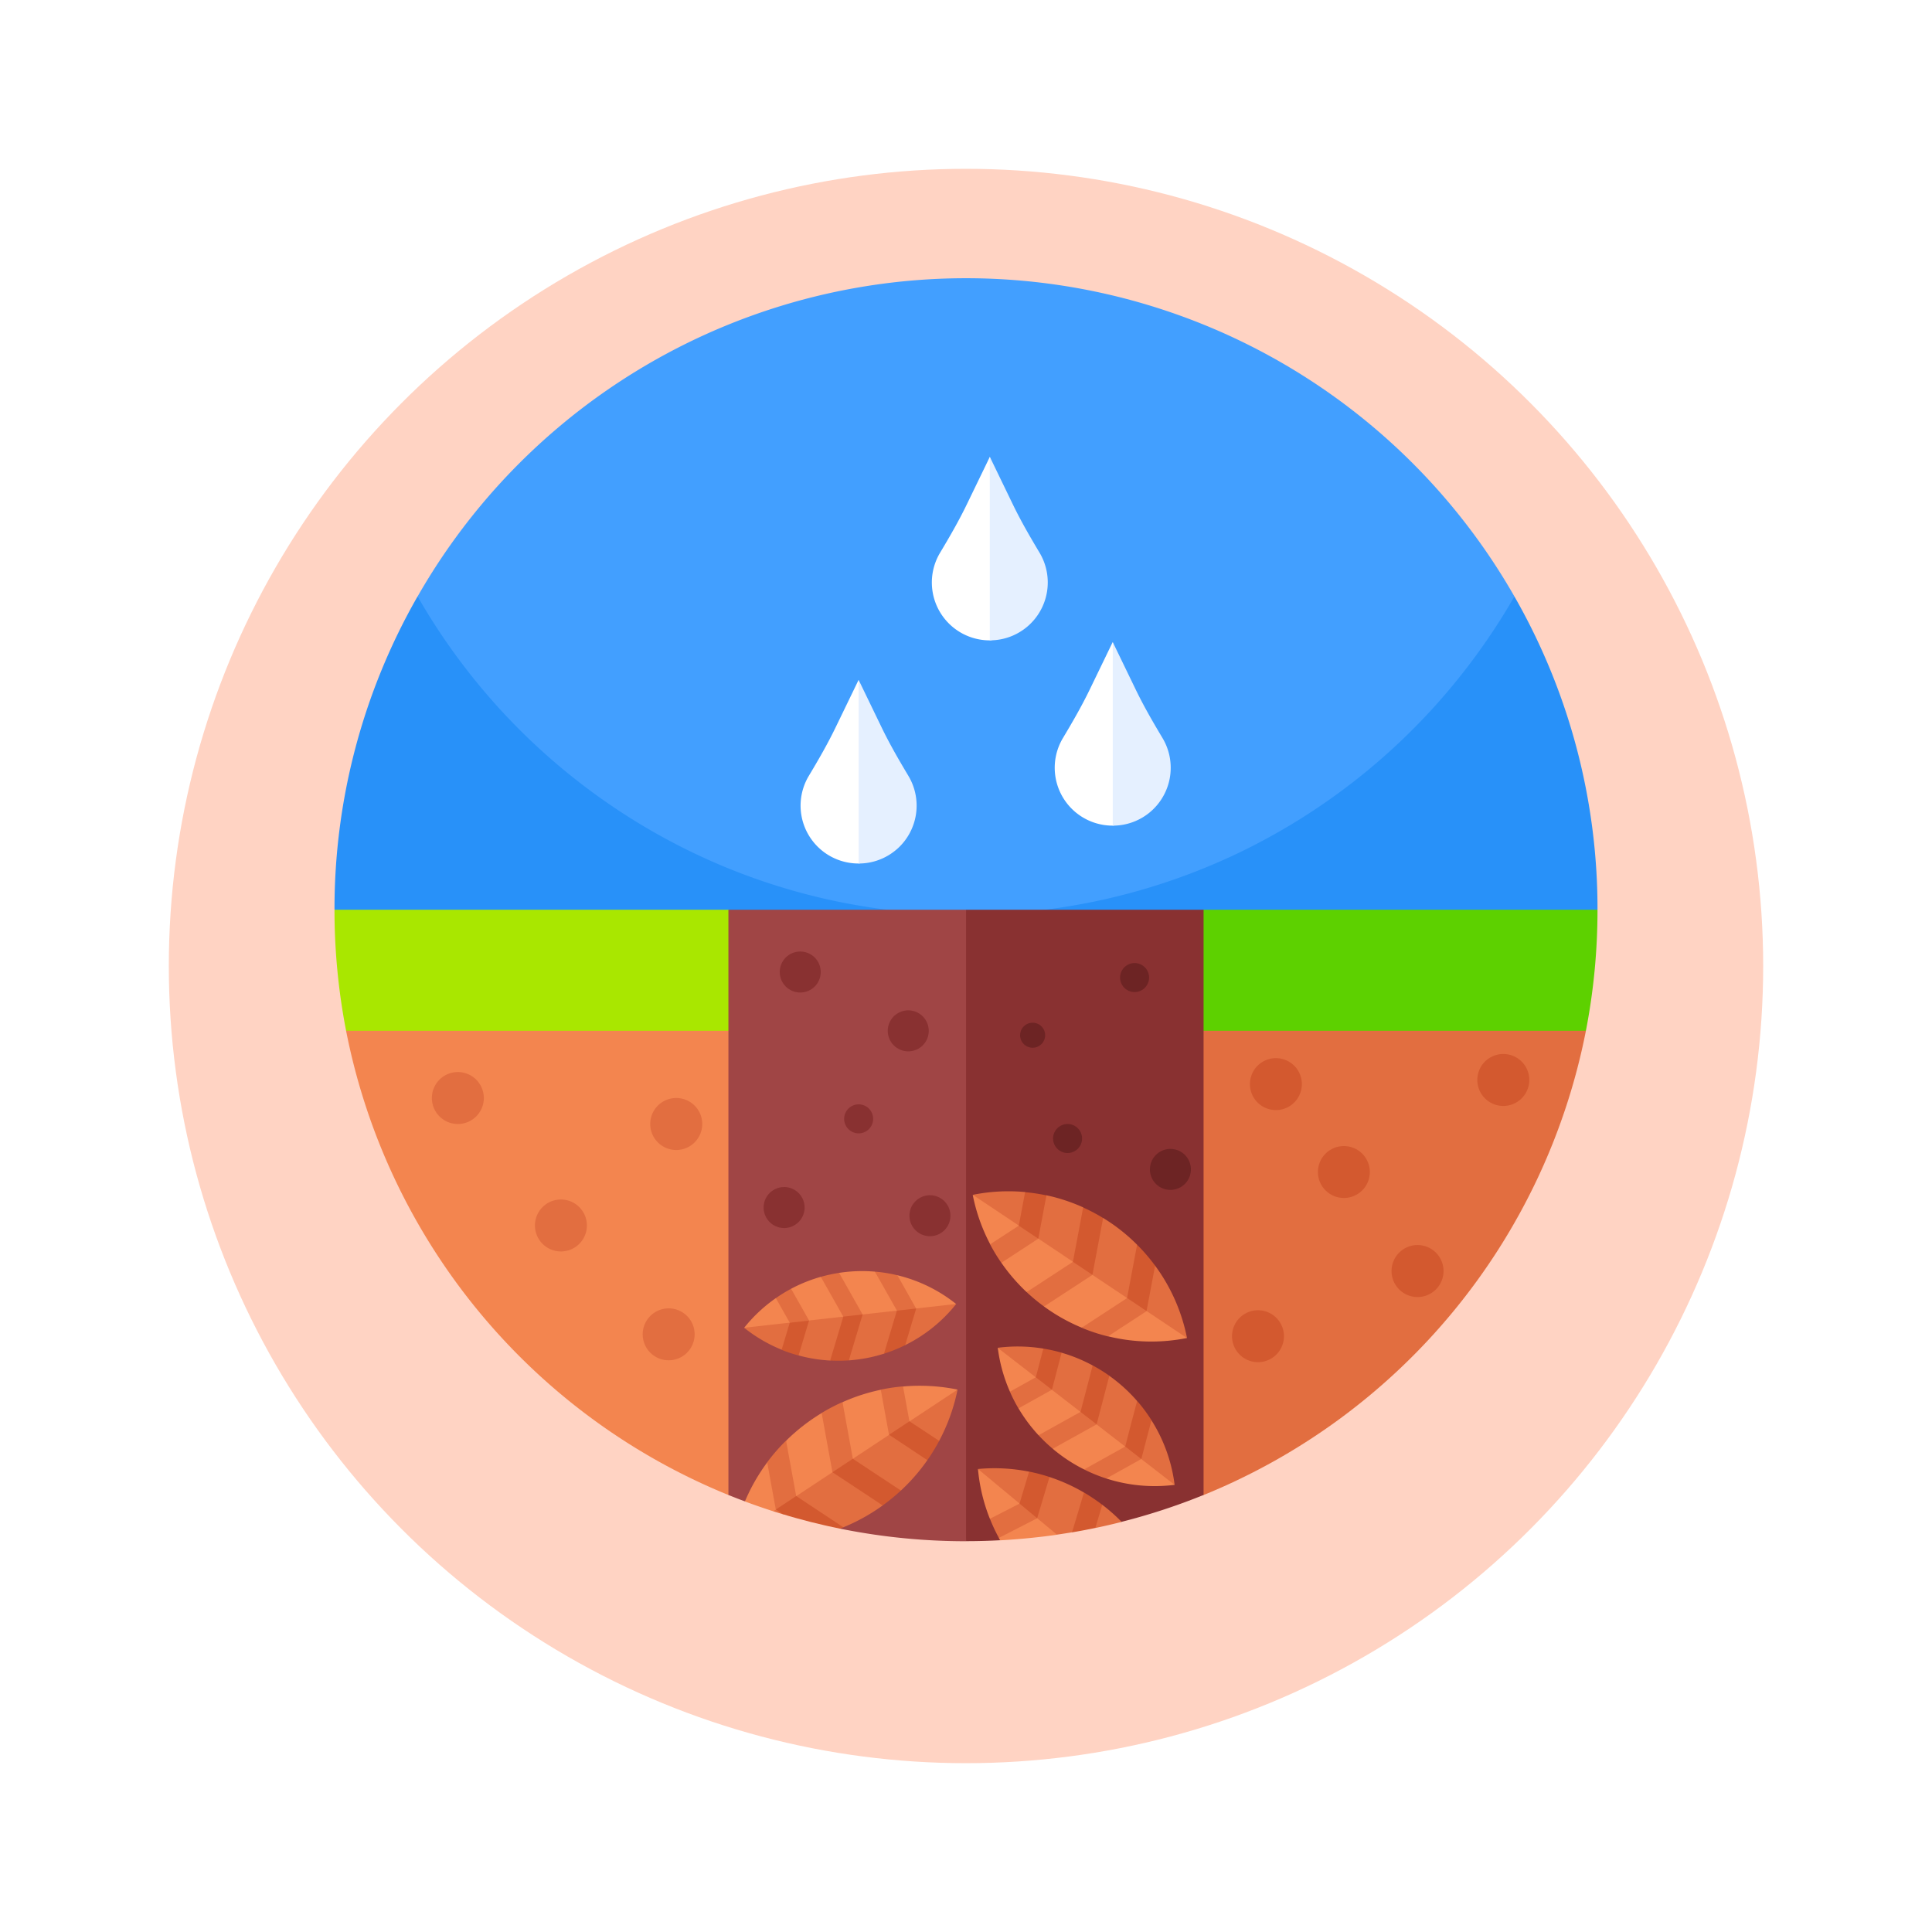 <svg xmlns="http://www.w3.org/2000/svg" xmlns:xlink="http://www.w3.org/1999/xlink" width="103" height="103" viewBox="0 0 103 103"><defs><filter id="a" x="0" y="0" width="103" height="103" filterUnits="userSpaceOnUse"><feOffset dy="3" input="SourceAlpha"/><feGaussianBlur stdDeviation="3" result="b"/><feFlood flood-opacity="0.161"/><feComposite operator="in" in2="b"/><feComposite in="SourceGraphic"/></filter></defs><g transform="translate(-591 -1297)"><g transform="matrix(1, 0, 0, 1, 591, 1297)" filter="url(#a)"><circle cx="42.5" cy="42.5" r="42.5" transform="translate(9 6)" fill="#ffd3c3"/></g><g transform="translate(608.833 1311.833)"><path d="M92.106,16.966a33.675,33.675,0,0,0-58.475,0,22.812,22.812,0,0,0,22.8,23.392H69.3A22.813,22.813,0,0,0,92.112,17.545Z" transform="translate(-29.201)" fill="#429fff"/><path d="M62.911,129.021l-.007-.011a33.5,33.5,0,0,1-1.94,3h0a33.8,33.8,0,0,1-12.859,10.717,33.61,33.61,0,0,1-14.437,3.246h-.03a34.042,34.042,0,0,1-4.215-.266,33.4,33.4,0,0,1-10.193-2.98,33.822,33.822,0,0,1-14.8-13.721A33.52,33.52,0,0,0,0,145.711l33.668,27.436,33.666-27.436A33.506,33.506,0,0,0,62.911,129.021Z" transform="translate(0 -112.044)" fill="#2891f9"/><path d="M33.668,262.452v17.841L.618,262.452A33.753,33.753,0,0,1,0,256H21Z" transform="translate(0 -222.333)" fill="#a9e700"/><path d="M289.676,256a33.753,33.753,0,0,1-.618,6.452L256.01,280.293V262.452L268.675,256Z" transform="translate(-222.342 -222.333)" fill="#5dd100"/><path d="M37.75,305.06v24.75H25.083A33.72,33.72,0,0,1,4.7,305.06Z" transform="translate(-4.082 -264.941)" fill="#f3854f"/><path d="M289.058,305.06a33.725,33.725,0,0,1-20.383,24.752H256.01V305.06Z" transform="translate(-222.342 -264.941)" fill="#e26e40"/><path d="M159.69,256h12.667l4.985,14.388-4.985,19.279h0a33.732,33.732,0,0,1-6.545-.637c-.058-.012-.116-.022-.174-.036l-2.118-1.591-2.953.139-.028-.011q-.428-.158-.848-.33Z" transform="translate(-138.689 -222.333)" fill="#a04545"/><path d="M319.05,502.223c.364-.092.727-.189,1.086-.293C319.776,502.034,319.414,502.132,319.05,502.223Z" transform="translate(-277.091 -435.92)" fill="#a04545"/><path d="M268.675,256v31.2a33.3,33.3,0,0,1-4.374,1.433l-3.828-.194-2.637,1.175h-.005q-.9.049-1.82.049V256Z" transform="translate(-222.342 -222.333)" fill="#893131"/><g transform="translate(21.877 59.042)"><path d="M177.69,449.158l-1.87,2.155-.792.913-1.408,1.619-.793.913-.11.129-2.418.75h0l-2.426.012q-.769-.247-1.52-.527a10.007,10.007,0,0,1,1.193-2.087l.813-.255.195-.9a10.156,10.156,0,0,1,1.894-1.472l.928.333.184-.913a10.019,10.019,0,0,1,2.04-.661l.71.614.477-.788A10.121,10.121,0,0,1,177.69,449.158Z" transform="translate(-166.35 -448.951)" fill="#f3854f"/><path d="M186.728,453.261l-.744.178.118.844a10.1,10.1,0,0,1-1.408,1.619l-.85.217-.122.577a10.042,10.042,0,0,1-2.095,1.165l-.395-.03-1.377-.664H178.4c-.125-.037-.249-.075-.372-.114l-.138-.043h0l3.152-2.082,1.088-.717,5.583-3.689A10.066,10.066,0,0,1,186.728,453.261Z" transform="translate(-176.372 -450.314)" fill="#e26e40"/><g transform="translate(1.193 0.038)"><path d="M222.985,451.105l-.13.627-.958.091-.44-2.408a9.989,9.989,0,0,1,1.187-.174Z" transform="translate(-215.404 -449.242)" fill="#e26e40"/><path d="M199.141,458.609l-.137.632-.95.086h0l-.576-3.158a9.945,9.945,0,0,1,1.112-.581Z" transform="translate(-194.577 -454.753)" fill="#e26e40"/><path d="M176.97,474.155l0,.539-1.089.179h0l-.46-2.523a9.839,9.839,0,0,1,1.007-1.156l.54,2.962Z" transform="translate(-175.423 -468.305)" fill="#e26e40"/></g><g transform="translate(1.654 1.902)"><path d="M226.844,465.479l-1.052-.7-.99-.654,1.087-.718.7.459.886.586A9.775,9.775,0,0,1,226.844,465.479Z" transform="translate(-218.769 -463.411)" fill="#d3592f"/><path d="M204.543,481.051l-.873-.577-1.807-1.193,1.087-.718,1.512,1,1.051.694A9.945,9.945,0,0,1,204.543,481.051Z" transform="translate(-198.848 -476.57)" fill="#d3592f"/><path d="M182.529,495.38c-.06.025-.121.05-.183.072-.212-.042-.423-.087-.633-.134l-.159-.036q-.767-.174-1.519-.384c-.138-.038-.275-.078-.412-.117-.107-.032-.213-.063-.318-.1l-.376-.249,1.085-.717,1.207.8Z" transform="translate(-178.93 -489.734)" fill="#d3592f"/></g></g><g transform="translate(34.304 63.441)"><path d="M265.232,484.683l-.18,1.532-.452.062c-.185.025-.372.047-.559.067-.665.076-1.339.133-2.016.17l-.071-.129.359-.8-.836-.217a9.427,9.427,0,0,1-.636-2.655l2.441,1.1,1.035.464Z" transform="translate(-260.84 -482.669)" fill="#f3854f"/><path d="M268.5,485.262q-.475.122-.956.229-.221.049-.442.095l-.5-.412-.744.647-.025,0q-.3.049-.6.095l-.18.026-4.212-3.5a9.456,9.456,0,0,1,2.728.142l.36.622.727-.337a9.526,9.526,0,0,1,1.835.827l.425.7.552-.047A9.368,9.368,0,0,1,268.5,485.262Z" transform="translate(-260.84 -482.4)" fill="#e26e40"/><g transform="translate(0.637 1.833)"><path d="M267.261,496.389l.6-.054.341.835-2.043,1.047a9.348,9.348,0,0,1-.478-1.019Z" transform="translate(-265.68 -496.335)" fill="#e26e40"/></g><g transform="translate(2.218 0.183)"><path d="M279.3,484.079l-.34,1.133-.319,1.066-.939-.782.224-.749.286-.954A9.163,9.163,0,0,1,279.3,484.079Z" transform="translate(-277.703 -483.794)" fill="#d3592f"/><path d="M300.574,492.906l-.281.939-.088.295c-.138.029-.276.057-.416.083q-.14.03-.28.055l-.316.058-.233.039.3-.994.338-1.131A9.391,9.391,0,0,1,300.574,492.906Z" transform="translate(-296.164 -491.138)" fill="#d3592f"/></g></g><g transform="translate(21.84 52.93)"><path d="M172.023,406.464l1.858-.774h0l1.136-.473h0l2.355-.982a8.01,8.01,0,0,0-3.136-1.535l-.627.257-.577-.45a8.022,8.022,0,0,0-1.905.066l-.4.676-.577-.464a8.018,8.018,0,0,0-1.582.637l-.12.735-.693-.237a8.008,8.008,0,0,0-1.688,1.583l2.24.362.948.154,1.684.272.948.153Z" transform="translate(-166.068 -402.476)" fill="#f3854f"/><path d="M173.524,418.482l.68-.662.452.205a7.993,7.993,0,0,0,2.717-2.192l-4.988.559-1.029.116-5.286.593a8.014,8.014,0,0,0,2,1.171l.545-.271.358.576a8.026,8.026,0,0,0,1.684.271l.628-.3.369.291A8.019,8.019,0,0,0,173.524,418.482Z" transform="translate(-166.069 -414.077)" fill="#e26e40"/><g transform="translate(1.688 0.029)"><path d="M179.649,411.461l.4.317.631-.432-.958-1.694a7.933,7.933,0,0,0-.813.5Z" transform="translate(-178.907 -408.737)" fill="#e26e40"/><path d="M198.324,405.535l.406.316.624-.431h0L198.1,403.2a7.923,7.923,0,0,0-.975.212Z" transform="translate(-194.726 -403.132)" fill="#e26e40"/><path d="M220.2,404.777l.273.331.756-.446h0l-1-1.774a7.831,7.831,0,0,0-1.2-.193l1.179,2.083Z" transform="translate(-213.748 -402.693)" fill="#e26e40"/></g><g transform="translate(1.997 1.997)"><path d="M182.158,424.393l.288-.96.271-.9-1.029.115-.19.635-.243.809A7.757,7.757,0,0,0,182.158,424.393Z" transform="translate(-181.255 -421.889)" fill="#d3592f"/><path d="M201.927,422.54l.239-.8.495-1.649-1.029.116-.414,1.381-.288.958A7.973,7.973,0,0,0,201.927,422.54Z" transform="translate(-198.342 -419.775)" fill="#d3592f"/><path d="M222.755,420.067a7.862,7.862,0,0,0,1.132-.457l.362-1.21.223-.742-1.029.115-.331,1.1Z" transform="translate(-217.297 -417.659)" fill="#d3592f"/></g></g><g transform="translate(35.36 56.953)"><path d="M274.733,435.968l1.242,1.708h0l.76,1.044h0l1.573,2.165a8.4,8.4,0,0,1-3.647-.337l-.421-.572-.762.088a8.417,8.417,0,0,1-1.671-1.1l.013-.822-.771.1a8.409,8.409,0,0,1-1.07-1.434l.294-.724-.75-.166a8.4,8.4,0,0,1-.648-2.34l2.2.9.933.38,1.657.676.933.381Z" transform="translate(-268.874 -433.511)" fill="#f3854f"/><path d="M276.3,435.965l.248.964.517.063a8.381,8.381,0,0,1,1.237,3.446l-4.163-3.224-.858-.666-4.412-3.417a8.411,8.411,0,0,1,2.428.042l.34.541.635-.321a8.4,8.4,0,0,1,1.656.677l.4.612.49-.059A8.4,8.4,0,0,1,276.3,435.965Z" transform="translate(-268.873 -433.063)" fill="#e26e40"/><g transform="translate(0.648 1.573)"><path d="M275.181,445.088l.53-.066.329.732-1.783.994a8.36,8.36,0,0,1-.456-.89Z" transform="translate(-273.801 -445.022)" fill="#e26e40"/><path d="M287.644,459.156l.536-.062.323.727h0l-2.338,1.3a8.292,8.292,0,0,1-.757-.722Z" transform="translate(-283.881 -457.243)" fill="#e26e40"/><path d="M306.063,472.63l.425-.147.434.812h0l-1.868,1.041a8.191,8.191,0,0,1-1.183-.484l2.193-1.222Z" transform="translate(-299.915 -468.872)" fill="#e26e40"/></g><g transform="translate(2.028 0.11)"><path d="M285.669,434.118l-.266,1.017-.25.958-.859-.665.176-.672.224-.857A8.168,8.168,0,0,1,285.669,434.118Z" transform="translate(-284.293 -433.898)" fill="#d3592f"/><path d="M303.955,441.271l-.221.844-.457,1.747-.859-.665.383-1.463.265-1.016A8.308,8.308,0,0,1,303.955,441.271Z" transform="translate(-300.034 -439.821)" fill="#d3592f"/><path d="M321.183,455.129a8.238,8.238,0,0,1,.764,1.027l-.336,1.282-.205.786-.858-.665.3-1.166Z" transform="translate(-315.78 -452.337)" fill="#d3592f"/></g></g><g transform="translate(34.026 48.681)"><path d="M265.655,373.868l1.563,1.862h0l.956,1.138h0l1.981,2.359a9.674,9.674,0,0,1-4.215-.093l-.53-.623-.869.163a9.686,9.686,0,0,1-2.007-1.128l-.051-.946-.877.178a9.68,9.68,0,0,1-1.344-1.561l.279-.855-.875-.13a9.669,9.669,0,0,1-.932-2.635l2.6.854,1.1.361,1.958.643,1.1.362Z" transform="translate(-258.734 -371.408)" fill="#f3854f"/><path d="M267.495,373.006l.362,1.087.6.031a9.651,9.651,0,0,1,1.7,3.858l-5.04-3.367-1.039-.7-5.341-3.569a9.679,9.679,0,0,1,2.792-.148l.434.593.7-.42a9.681,9.681,0,0,1,1.957.644l.507.671.557-.107A9.691,9.691,0,0,1,267.495,373.006Z" transform="translate(-258.733 -370.161)" fill="#e26e40"/><g transform="translate(0.933 1.711)"><path d="M267.347,383.29l.6-.119.437.814-1.967,1.285a9.606,9.606,0,0,1-.6-.986Z" transform="translate(-265.824 -383.171)" fill="#e26e40"/><path d="M283.044,397.983l.61-.114.43.809h0l-2.58,1.685a9.544,9.544,0,0,1-.928-.768Z" transform="translate(-278.635 -395.936)" fill="#e26e40"/><path d="M305.314,412.055l.476-.2.563.9h0l-2.061,1.346a9.432,9.432,0,0,1-1.4-.461l2.42-1.58Z" transform="translate(-298.018 -408.08)" fill="#e26e40"/></g><g transform="translate(2.455 0.041)"><path d="M278.876,370.649l-.224,1.19-.21,1.12-1.04-.695.148-.786.189-1A9.39,9.39,0,0,1,278.876,370.649Z" transform="translate(-277.402 -370.475)" fill="#d3592f"/><path d="M300.958,377.259l-.186.987-.384,2.043-1.04-.695.322-1.71.223-1.188A9.536,9.536,0,0,1,300.958,377.259Z" transform="translate(-296.462 -375.878)" fill="#d3592f"/><path d="M321.833,391.793a9.5,9.5,0,0,1,.96,1.118l-.283,1.5-.172.919-1.039-.694.256-1.364Z" transform="translate(-315.526 -388.989)" fill="#d3592f"/></g></g><g transform="translate(22.509 35.895)"><path d="M208.148,335.674a.773.773,0,1,1-.773-.773A.773.773,0,0,1,208.148,335.674Z" transform="translate(-201.94 -326.753)" fill="#893131"/><circle cx="1.093" cy="1.093" r="1.093" transform="translate(6.653 3.635) rotate(-22.386)" fill="#893131"/><circle cx="1.093" cy="1.093" r="1.093" transform="matrix(0.16, -0.987, 0.987, 0.16, 7.982, 14.989)" fill="#893131"/><circle cx="1.093" cy="1.093" r="1.093" transform="translate(0 13.145) rotate(-25.976)" fill="#893131"/><circle cx="1.093" cy="1.093" r="1.093" transform="translate(1.228)" fill="#893131"/></g><path d="M279.271,302.475a.667.667,0,1,1-.667-.667A.667.667,0,0,1,279.271,302.475Z" transform="translate(-241.385 -262.117)" fill="#6d2424"/><path d="M320.015,278.388a.773.773,0,1,1-.773-.773A.773.773,0,0,1,320.015,278.388Z" transform="translate(-276.587 -241.105)" fill="#6d2424"/><path d="M292.847,343.643a.773.773,0,1,1-.773-.773A.773.773,0,0,1,292.847,343.643Z" transform="translate(-252.992 -297.779)" fill="#6d2424"/><circle cx="1.093" cy="1.093" r="1.093" transform="matrix(0.16, -0.987, 0.987, 0.16, 43.311, 48.415)" fill="#6d2424"/><path d="M130.406,334.662a1.386,1.386,0,1,1-.073-1.958A1.385,1.385,0,0,1,130.406,334.662Z" transform="translate(-111.171 -288.629)" fill="#e26e40"/><circle cx="1.385" cy="1.385" r="1.385" transform="matrix(0.549, -0.836, 0.836, 0.549, 15.897, 56.701)" fill="#e26e40"/><path d="M41.868,324.128a1.385,1.385,0,1,1-.073-1.958A1.385,1.385,0,0,1,41.868,324.128Z" transform="translate(-34.277 -279.48)" fill="#e26e40"/><path d="M83.654,375.792a1.385,1.385,0,1,1-.073-1.958A1.385,1.385,0,0,1,83.654,375.792Z" transform="translate(-70.568 -324.349)" fill="#e26e40"/><path d="M429.31,394.578a1.386,1.386,0,1,1,1.842-.668A1.386,1.386,0,0,1,429.31,394.578Z" transform="translate(-372.157 -340.393)" fill="#d3592f"/><circle cx="1.385" cy="1.385" r="1.385" transform="translate(47.459 55.574) rotate(-19.939)" fill="#d3592f"/><path d="M464.079,317.112a1.385,1.385,0,1,1,1.842-.668A1.385,1.385,0,0,1,464.079,317.112Z" transform="translate(-402.354 -273.115)" fill="#d3592f"/><circle cx="1.385" cy="1.385" r="1.385" transform="matrix(0.192, -0.981, 0.981, 0.192, 52.188, 48.743)" fill="#d3592f"/><circle cx="1.385" cy="1.385" r="1.385" transform="translate(48.414 42.134) rotate(-19.939)" fill="#d3592f"/><g transform="translate(24.854 21.417)"><path d="M193.4,167.97c-.252-.841-.5-1.689-.711-2.571l-.615-2.543h0l-1.231,2.543c-.427.882-.918,1.73-1.422,2.571a3.086,3.086,0,0,0,2.652,4.672h0a1.25,1.25,0,0,0,1.012-.752A5.485,5.485,0,0,0,193.4,167.97Z" transform="translate(-188.988 -162.856)" fill="#fff"/><path d="M214.506,171.89a3.078,3.078,0,0,1-2.024.752v-9.786l1.231,2.544c.427.882.918,1.73,1.422,2.571a3.09,3.09,0,0,1-.628,3.92Z" transform="translate(-209.392 -162.856)" fill="#e5f0ff"/></g><g transform="translate(38.398 19.398)"><path d="M296.393,152.611c-.252-.841-.5-1.689-.711-2.571l-.615-2.543h0l-1.231,2.543c-.427.882-.918,1.73-1.421,2.571a3.086,3.086,0,0,0,2.652,4.672h0a1.25,1.25,0,0,0,1.012-.752A5.484,5.484,0,0,0,296.393,152.611Z" transform="translate(-291.977 -147.497)" fill="#fff"/><path d="M317.5,156.531a3.078,3.078,0,0,1-2.024.752V147.5l1.231,2.544c.427.882.918,1.73,1.422,2.571A3.09,3.09,0,0,1,317.5,156.531Z" transform="translate(-312.382 -147.497)" fill="#e5f0ff"/></g><g transform="translate(31.85 9.519)"><path d="M246.6,77.5c-.252-.841-.5-1.689-.711-2.571l-.615-2.543h0l-1.231,2.543c-.427.882-.918,1.73-1.422,2.571a3.086,3.086,0,0,0,2.652,4.672h0a1.25,1.25,0,0,0,1.012-.752A5.485,5.485,0,0,0,246.6,77.5Z" transform="translate(-242.186 -72.384)" fill="#fff"/><path d="M267.7,81.418a3.078,3.078,0,0,1-2.024.752V72.384l1.231,2.544c.427.882.918,1.73,1.422,2.571A3.09,3.09,0,0,1,267.7,81.418Z" transform="translate(-262.59 -72.384)" fill="#e5f0ff"/></g></g></g></svg>